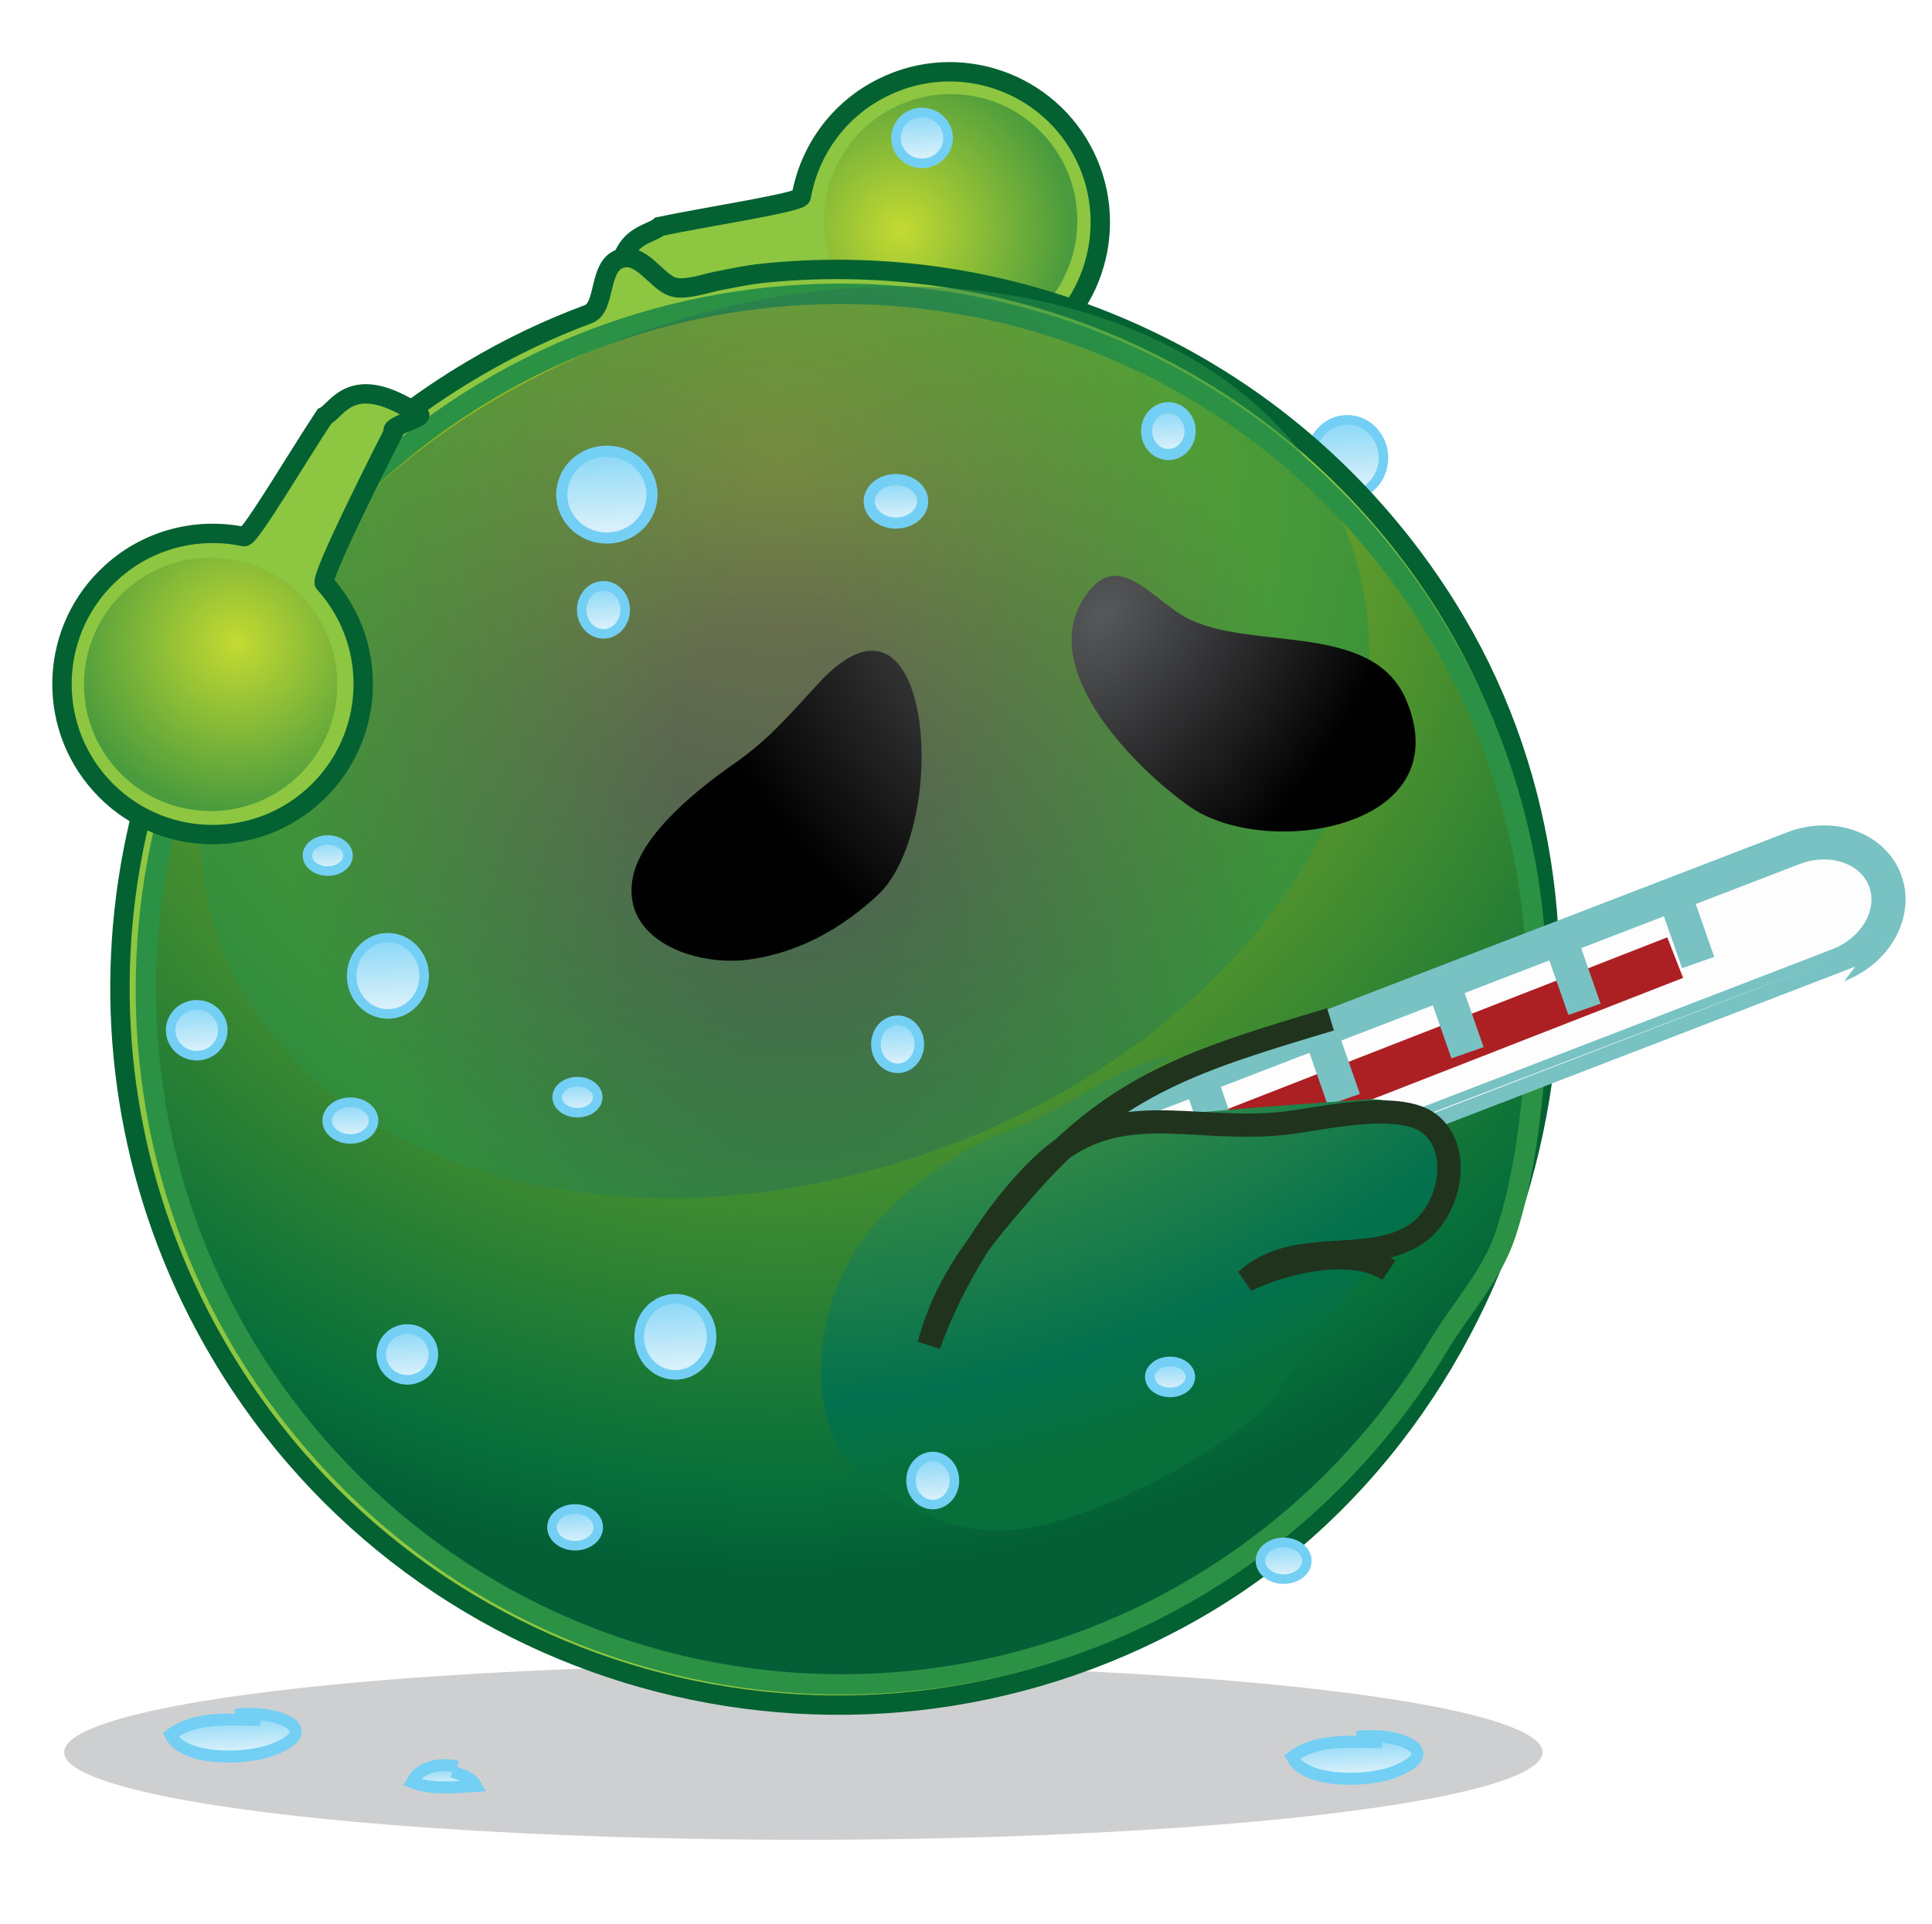 <?xml version="1.0" encoding="utf-8"?>
<!-- Generator: Adobe Illustrator 16.0.0, SVG Export Plug-In . SVG Version: 6.00 Build 0)  -->
<!DOCTYPE svg PUBLIC "-//W3C//DTD SVG 1.1//EN" "http://www.w3.org/Graphics/SVG/1.1/DTD/svg11.dtd">
<svg version="1.1" id="Layer_1" xmlns="http://www.w3.org/2000/svg" xmlns:xlink="http://www.w3.org/1999/xlink" x="0px" y="0px"
	 width="48.167px" height="47.979px" viewBox="0 0 48.167 47.979" enable-background="new 0 0 48.167 47.979" xml:space="preserve">
<g>
	<linearGradient id="SVGID_1_" gradientUnits="userSpaceOnUse" x1="33.619" y1="12.129" x2="33.52" y2="9.816">
		<stop  offset="0" style="stop-color:#D7F0FB"/>
		<stop  offset="1" style="stop-color:#6BCEF5"/>
	</linearGradient>
	<ellipse fill="url(#SVGID_1_)" stroke="#74CFF4" stroke-width="0.238" cx="33.588" cy="11.417" rx="0.903" ry="0.95"/>
	<path fill="#8DC641" stroke="#036132" stroke-width="0.483" d="M16.448,5.647c-0.27,0.247-1.326,0.2-0.922,2.162
		c-0.033,0.2,0.58-0.611,0.623-0.417c0,0,4.07-0.371,4.154-0.198c0.91,1.864,3.158,2.636,5.023,1.724
		c1.861-0.91,2.633-3.158,1.727-5.022c-0.912-1.863-3.164-2.636-5.023-1.723c-1.129,0.549-1.854,1.588-2.055,2.732
		C19.952,5.047,17.614,5.404,16.448,5.647z"/>
	
		<radialGradient id="SVGID_2_" cx="61.172" cy="136.235" r="4.254" gradientTransform="matrix(-0.553 0.833 -0.833 -0.553 169.772 30.12)" gradientUnits="userSpaceOnUse">
		<stop  offset="0" style="stop-color:#FCEE23"/>
		<stop  offset="1" style="stop-color:#066F3A"/>
	</radialGradient>
	<circle opacity="0.5" fill="url(#SVGID_2_)" enable-background="new    " cx="23.701" cy="5.505" r="3.159"/>
	<ellipse opacity="0.75" fill="#BDBEC0" enable-background="new    " cx="20.028" cy="43.691" rx="18.428" ry="2.184"/>
	<path fill="#8DC641" stroke="#036132" stroke-width="0.483" d="M38.147,28.597c1.02-4.381,0.498-9.122-1.859-13.101
		c-1.348-2.278-3.197-4.247-5.395-5.725c-2.307-1.551-4.971-2.55-7.725-2.906c-1.381-0.178-2.783-0.195-4.168-0.049
		c-0.369,0.039-0.732,0.116-1.098,0.188c-0.307,0.06-0.77,0.227-1.08,0.161c-0.439-0.094-0.814-0.901-1.361-0.715
		c-0.555,0.19-0.344,1.216-0.793,1.383c-0.988,0.367-1.959,0.828-2.898,1.387c-0.695,0.41-1.352,0.861-1.971,1.348l-0.723,0.061
		c-0.078-0.09-0.982,1.471-0.982,1.471c-5.533,5.648-6.824,14.512-2.602,21.639c5.037,8.504,16.014,11.314,24.52,6.277
		C34.231,37.517,37.063,33.26,38.147,28.597z"/>
	
		<radialGradient id="SVGID_3_" cx="-67.505" cy="40.394" r="27.845" gradientTransform="matrix(0.753 -0.657 -0.657 -0.753 96.8 -2.36)" gradientUnits="userSpaceOnUse">
		<stop  offset="0" style="stop-color:#D1D217"/>
		<stop  offset="0.916" style="stop-color:#066F3A"/>
		<stop  offset="1" style="stop-color:#045E36"/>
	</radialGradient>
	<path fill="url(#SVGID_3_)" stroke="#2A9145" stroke-width="0.508" d="M9.575,11.599C16.79,5.304,27.743,6.05,34.04,13.263
		c2.484,2.85,3.988,6.477,4.236,10.248c0.143,2.179-0.053,5.187-0.74,7.265c-0.342,1.034-1.111,1.841-1.662,2.763
		c-0.938,1.57-2.121,2.985-3.5,4.188c-7.215,6.295-18.168,5.549-24.463-1.666S2.36,17.894,9.575,11.599z"/>
	
		<radialGradient id="SVGID_4_" cx="-59.181" cy="671.782" r="12.332" gradientTransform="matrix(1.018 -0.096 0.128 1.132 -6.286 -747.472)" gradientUnits="userSpaceOnUse">
		<stop  offset="0.21" style="stop-color:#2A2874"/>
		<stop  offset="1" style="stop-color:#2A9145"/>
	</radialGradient>
	<path opacity="0.55" fill="url(#SVGID_4_)" enable-background="new    " d="M33.804,13.944c1.693,5.749-3.303,12.45-11.162,14.971
		C14.78,31.436,7.03,28.819,5.335,23.071c-1.695-5.748,3.303-12.45,11.164-14.97C24.36,5.583,32.106,8.198,33.804,13.944z"/>
	<path fill="#8DC641" stroke="#036132" stroke-width="0.483" d="M6.087,13.382c-1.137-0.241-2.373,0.046-3.301,0.887
		c-1.541,1.387-1.664,3.763-0.273,5.304c1.389,1.538,3.764,1.659,5.303,0.27c1.541-1.39,1.662-3.765,0.271-5.302
		c-0.129-0.145,1.732-3.781,1.732-3.781c-0.164-0.113,0.814-0.382,0.621-0.424c-1.674-1.107-2.021-0.11-2.352,0.048
		C7.429,11.376,6.226,13.415,6.087,13.382z"/>
	
		<radialGradient id="SVGID_5_" cx="115.573" cy="191.515" r="4.255" gradientTransform="matrix(0.979 -0.203 -0.203 -0.979 -68.372 226.976)" gradientUnits="userSpaceOnUse">
		<stop  offset="0" style="stop-color:#FCEE23"/>
		<stop  offset="1" style="stop-color:#066F3A"/>
	</radialGradient>
	<path opacity="0.5" fill="url(#SVGID_5_)" enable-background="new    " d="M3.397,14.507c1.412-1.025,3.387-0.711,4.412,0.701
		c1.023,1.413,0.711,3.39-0.699,4.413c-1.414,1.026-3.391,0.71-4.416-0.702C1.673,17.507,1.985,15.531,3.397,14.507z"/>
	<g>
		<path fill="#FDFDFE" stroke="#79C2C4" stroke-width="0.85" d="M45.829,24.067c0.953-0.367,1.475-1.317,1.164-2.123
			c-0.309-0.806-1.334-1.161-2.287-0.793c-0.129,0.051-16.711,6.436-16.711,6.436l1.123,2.917
			C29.118,30.503,45.698,24.117,45.829,24.067z"/>
		
			<rect x="27.624" y="25.998" transform="matrix(0.932 -0.364 0.364 0.932 -7.259 14.516)" fill="#AC1F23" width="14.611" height="1.084"/>
		<line fill="none" stroke="#79C2C4" stroke-width="0.85" x1="29.921" y1="26.917" x2="30.503" y2="28.583"/>
		<line fill="none" stroke="#79C2C4" stroke-width="0.85" x1="32.921" y1="25.75" x2="33.503" y2="27.417"/>
		<line fill="none" stroke="#79C2C4" stroke-width="0.85" x1="36.003" y1="24.583" x2="36.587" y2="26.25"/>
		<line fill="none" stroke="#79C2C4" stroke-width="0.85" x1="38.921" y1="23.5" x2="39.503" y2="25.167"/>
		<line fill="none" stroke="#79C2C4" stroke-width="0.85" x1="41.753" y1="22.333" x2="42.337" y2="24"/>
	</g>
	<radialGradient id="SVGID_6_" cx="18.751" cy="6.951" r="30.27" gradientUnits="userSpaceOnUse">
		<stop  offset="0" style="stop-color:#FCEE23"/>
		<stop  offset="0.927" style="stop-color:#03714E"/>
		<stop  offset="1" style="stop-color:#066F3A"/>
	</radialGradient>
	<path fill="url(#SVGID_6_)" d="M34.058,31.847c0.967-0.697,1.992-0.987,2.039-2.36c0.037-1.082-0.828-2.153-2.012-2.072
		c-1.799,0.124-3.639,0.248-5.428,0.455c-2.08,0.241-0.297-0.965,0.566-1.54c-1.443,0.268-2.494,1.275-3.824,1.759
		c-1.416,0.515-2.531,1.292-3.566,2.412c-1.549,1.674-2.131,5.342,0.125,6.682c1.393,0.827,2.568,1.24,4.176,0.808
		c1.527-0.411,3.049-1.169,4.35-2.064c0.422-0.289,0.922-0.615,1.225-1.033c0.67-0.926,1.244-1.889,2.008-2.744
		C33.813,32.034,33.931,31.937,34.058,31.847z"/>
	<path fill="none" stroke="#20331C" stroke-width="0.58" d="M33.171,25.417c-3.244,0.977-5.303,1.568-7.543,4.125
		c-1.133,1.293-2.021,2.345-2.469,3.991c0.576-1.585,1.611-3.321,2.838-4.484c1.814-1.724,3.658-0.793,5.996-1.038
		c0.906-0.096,2.961-0.618,3.703,0.053c0.773,0.699,0.412,2.148-0.359,2.686c-1.207,0.841-3.051,0.061-4.27,1.178
		c0.932-0.462,2.648-0.868,3.559-0.255"/>
	
		<radialGradient id="SVGID_7_" cx="187.049" cy="375.212" r="6.527" gradientTransform="matrix(0.794 0.607 0.901 -1.178 -459.091 343.774)" gradientUnits="userSpaceOnUse">
		<stop  offset="0" style="stop-color:#57585A"/>
		<stop  offset="1" style="stop-color:#010101"/>
	</radialGradient>
	<path fill="url(#SVGID_7_)" d="M35.22,19.028c0.127-0.434,0.096-0.953-0.156-1.561c-0.816-1.965-3.795-1.243-5.404-2.022
		c-0.947-0.457-1.811-1.895-2.67-0.475c-1.094,1.802,1.371,4.229,2.67,5.142C31.187,21.186,34.673,20.895,35.22,19.028z"/>
	
		<radialGradient id="SVGID_8_" cx="-114.338" cy="178.032" r="8.328" gradientTransform="matrix(0.756 -0.654 -0.971 -1.121 285.515 140.386)" gradientUnits="userSpaceOnUse">
		<stop  offset="0" style="stop-color:#57585A"/>
		<stop  offset="1" style="stop-color:#010101"/>
	</radialGradient>
	<path fill="url(#SVGID_8_)" d="M22.12,16.324c-0.416-0.231-0.982-0.076-1.707,0.708c-0.691,0.747-1.23,1.394-2.08,1.988
		c-0.879,0.613-2.348,1.754-2.559,2.873c-0.289,1.55,1.555,2.212,2.891,2.034c1.283-0.172,2.367-0.813,3.225-1.616
		C23.245,21.036,23.345,17.005,22.12,16.324z"/>
	<linearGradient id="SVGID_9_" gradientUnits="userSpaceOnUse" x1="5.833" y1="43.666" x2="5.779" y2="42.394">
		<stop  offset="0" style="stop-color:#D7F0FB"/>
		<stop  offset="1" style="stop-color:#6BCEF5"/>
	</linearGradient>
	<path fill="url(#SVGID_9_)" stroke="#74CFF4" stroke-width="0.3" d="M6.491,42.886c-0.781,0.004-1.584-0.109-2.24,0.371
		c0.318,0.664,1.891,0.621,2.523,0.381c1.396-0.527,0.049-1.023-0.908-0.877"/>
	<linearGradient id="SVGID_10_" gradientUnits="userSpaceOnUse" x1="11.07" y1="44.505" x2="11.041" y2="43.828">
		<stop  offset="0" style="stop-color:#D7F0FB"/>
		<stop  offset="1" style="stop-color:#6BCEF5"/>
	</linearGradient>
	<path fill="url(#SVGID_10_)" stroke="#74CFF4" stroke-width="0.3" d="M11.401,44.051c-0.438-0.09-0.922-0.014-1.131,0.385
		c0.482,0.193,1.068,0.127,1.598,0.094c-0.111-0.199-0.33-0.275-0.592-0.354"/>
	<linearGradient id="SVGID_11_" gradientUnits="userSpaceOnUse" x1="33.794" y1="44.22" x2="33.739" y2="42.948">
		<stop  offset="0" style="stop-color:#D7F0FB"/>
		<stop  offset="1" style="stop-color:#6BCEF5"/>
	</linearGradient>
	<path fill="url(#SVGID_11_)" stroke="#74CFF4" stroke-width="0.3" d="M34.452,43.44c-0.781,0.004-1.584-0.109-2.24,0.371
		c0.318,0.664,1.891,0.621,2.523,0.381c1.396-0.527,0.049-1.023-0.908-0.877"/>
	<linearGradient id="SVGID_12_" gradientUnits="userSpaceOnUse" x1="9.701" y1="25.045" x2="9.602" y2="22.733">
		<stop  offset="0" style="stop-color:#D7F0FB"/>
		<stop  offset="1" style="stop-color:#6BCEF5"/>
	</linearGradient>
	<ellipse fill="url(#SVGID_12_)" stroke="#74CFF4" stroke-width="0.238" cx="9.671" cy="24.333" rx="0.904" ry="0.95"/>
	<linearGradient id="SVGID_13_" gradientUnits="userSpaceOnUse" x1="15.065" y1="15.654" x2="15.002" y2="14.199">
		<stop  offset="0" style="stop-color:#D7F0FB"/>
		<stop  offset="1" style="stop-color:#6BCEF5"/>
	</linearGradient>
	<ellipse fill="url(#SVGID_13_)" stroke="#74CFF4" stroke-width="0.238" cx="15.045" cy="15.206" rx="0.542" ry="0.599"/>
	<linearGradient id="SVGID_14_" gradientUnits="userSpaceOnUse" x1="29.148" y1="11.188" x2="29.087" y2="9.769">
		<stop  offset="0" style="stop-color:#D7F0FB"/>
		<stop  offset="1" style="stop-color:#6BCEF5"/>
	</linearGradient>
	<ellipse fill="url(#SVGID_14_)" stroke="#74CFF4" stroke-width="0.278" cx="29.129" cy="10.75" rx="0.542" ry="0.583"/>
	<linearGradient id="SVGID_15_" gradientUnits="userSpaceOnUse" x1="8.183" y1="21.624" x2="8.143" y2="20.681">
		<stop  offset="0" style="stop-color:#D7F0FB"/>
		<stop  offset="1" style="stop-color:#6BCEF5"/>
	</linearGradient>
	<ellipse fill="url(#SVGID_15_)" stroke="#74CFF4" stroke-width="0.238" cx="8.171" cy="21.333" rx="0.506" ry="0.387"/>
	<linearGradient id="SVGID_16_" gradientUnits="userSpaceOnUse" x1="15.165" y1="13.146" x2="15.052" y2="10.509">
		<stop  offset="0" style="stop-color:#D7F0FB"/>
		<stop  offset="1" style="stop-color:#6BCEF5"/>
	</linearGradient>
	<ellipse fill="url(#SVGID_16_)" stroke="#74CFF4" stroke-width="0.278" cx="15.13" cy="12.333" rx="1.125" ry="1.083"/>
	<linearGradient id="SVGID_17_" gradientUnits="userSpaceOnUse" x1="8.751" y1="28.286" x2="8.703" y2="27.17">
		<stop  offset="0" style="stop-color:#D7F0FB"/>
		<stop  offset="1" style="stop-color:#6BCEF5"/>
	</linearGradient>
	<ellipse fill="url(#SVGID_17_)" stroke="#74CFF4" stroke-width="0.238" cx="8.735" cy="27.941" rx="0.578" ry="0.458"/>
	<linearGradient id="SVGID_18_" gradientUnits="userSpaceOnUse" x1="4.925" y1="26.164" x2="4.859" y2="24.622">
		<stop  offset="0" style="stop-color:#D7F0FB"/>
		<stop  offset="1" style="stop-color:#6BCEF5"/>
	</linearGradient>
	<ellipse fill="url(#SVGID_18_)" stroke="#74CFF4" stroke-width="0.238" cx="4.905" cy="25.689" rx="0.65" ry="0.634"/>
	<linearGradient id="SVGID_19_" gradientUnits="userSpaceOnUse" x1="22.355" y1="12.908" x2="22.298" y2="11.589">
		<stop  offset="0" style="stop-color:#D7F0FB"/>
		<stop  offset="1" style="stop-color:#6BCEF5"/>
	</linearGradient>
	<ellipse fill="url(#SVGID_19_)" stroke="#74CFF4" stroke-width="0.278" cx="22.337" cy="12.5" rx="0.666" ry="0.542"/>
	<linearGradient id="SVGID_20_" gradientUnits="userSpaceOnUse" x1="16.869" y1="34.046" x2="16.77" y2="31.733">
		<stop  offset="0" style="stop-color:#D7F0FB"/>
		<stop  offset="1" style="stop-color:#6BCEF5"/>
	</linearGradient>
	<ellipse fill="url(#SVGID_20_)" stroke="#74CFF4" stroke-width="0.238" cx="16.838" cy="33.333" rx="0.903" ry="0.95"/>
	<linearGradient id="SVGID_21_" gradientUnits="userSpaceOnUse" x1="23.273" y1="37.365" x2="23.211" y2="35.91">
		<stop  offset="0" style="stop-color:#D7F0FB"/>
		<stop  offset="1" style="stop-color:#6BCEF5"/>
	</linearGradient>
	<ellipse fill="url(#SVGID_21_)" stroke="#74CFF4" stroke-width="0.238" cx="23.254" cy="36.917" rx="0.542" ry="0.599"/>
	<linearGradient id="SVGID_22_" gradientUnits="userSpaceOnUse" x1="14.41" y1="27.649" x2="14.369" y2="26.706">
		<stop  offset="0" style="stop-color:#D7F0FB"/>
		<stop  offset="1" style="stop-color:#6BCEF5"/>
	</linearGradient>
	<ellipse fill="url(#SVGID_22_)" stroke="#74CFF4" stroke-width="0.238" cx="14.397" cy="27.358" rx="0.506" ry="0.387"/>
	<linearGradient id="SVGID_23_" gradientUnits="userSpaceOnUse" x1="14.352" y1="38.427" x2="14.305" y2="37.313">
		<stop  offset="0" style="stop-color:#D7F0FB"/>
		<stop  offset="1" style="stop-color:#6BCEF5"/>
	</linearGradient>
	<ellipse fill="url(#SVGID_23_)" stroke="#74CFF4" stroke-width="0.238" cx="14.338" cy="38.083" rx="0.577" ry="0.458"/>
	<linearGradient id="SVGID_24_" gradientUnits="userSpaceOnUse" x1="10.176" y1="34.248" x2="10.11" y2="32.705">
		<stop  offset="0" style="stop-color:#D7F0FB"/>
		<stop  offset="1" style="stop-color:#6BCEF5"/>
	</linearGradient>
	<ellipse fill="url(#SVGID_24_)" stroke="#74CFF4" stroke-width="0.238" cx="10.155" cy="33.772" rx="0.65" ry="0.634"/>
	<linearGradient id="SVGID_25_" gradientUnits="userSpaceOnUse" x1="22.398" y1="26.488" x2="22.336" y2="25.032">
		<stop  offset="0" style="stop-color:#D7F0FB"/>
		<stop  offset="1" style="stop-color:#6BCEF5"/>
	</linearGradient>
	<ellipse fill="url(#SVGID_25_)" stroke="#74CFF4" stroke-width="0.238" cx="22.379" cy="26.039" rx="0.542" ry="0.599"/>
	<linearGradient id="SVGID_26_" gradientUnits="userSpaceOnUse" x1="29.184" y1="34.623" x2="29.143" y2="33.681">
		<stop  offset="0" style="stop-color:#D7F0FB"/>
		<stop  offset="1" style="stop-color:#6BCEF5"/>
	</linearGradient>
	<ellipse fill="url(#SVGID_26_)" stroke="#74CFF4" stroke-width="0.238" cx="29.171" cy="34.333" rx="0.506" ry="0.387"/>
	<linearGradient id="SVGID_27_" gradientUnits="userSpaceOnUse" x1="32.018" y1="39.26" x2="31.97" y2="38.146">
		<stop  offset="0" style="stop-color:#D7F0FB"/>
		<stop  offset="1" style="stop-color:#6BCEF5"/>
	</linearGradient>
	<ellipse fill="url(#SVGID_27_)" stroke="#74CFF4" stroke-width="0.238" cx="32.003" cy="38.917" rx="0.578" ry="0.458"/>
	<linearGradient id="SVGID_28_" gradientUnits="userSpaceOnUse" x1="23.008" y1="3.915" x2="22.942" y2="2.371">
		<stop  offset="0" style="stop-color:#D7F0FB"/>
		<stop  offset="1" style="stop-color:#6BCEF5"/>
	</linearGradient>
	<ellipse fill="url(#SVGID_28_)" stroke="#74CFF4" stroke-width="0.238" cx="22.987" cy="3.439" rx="0.65" ry="0.634"/>
</g>
</svg>
